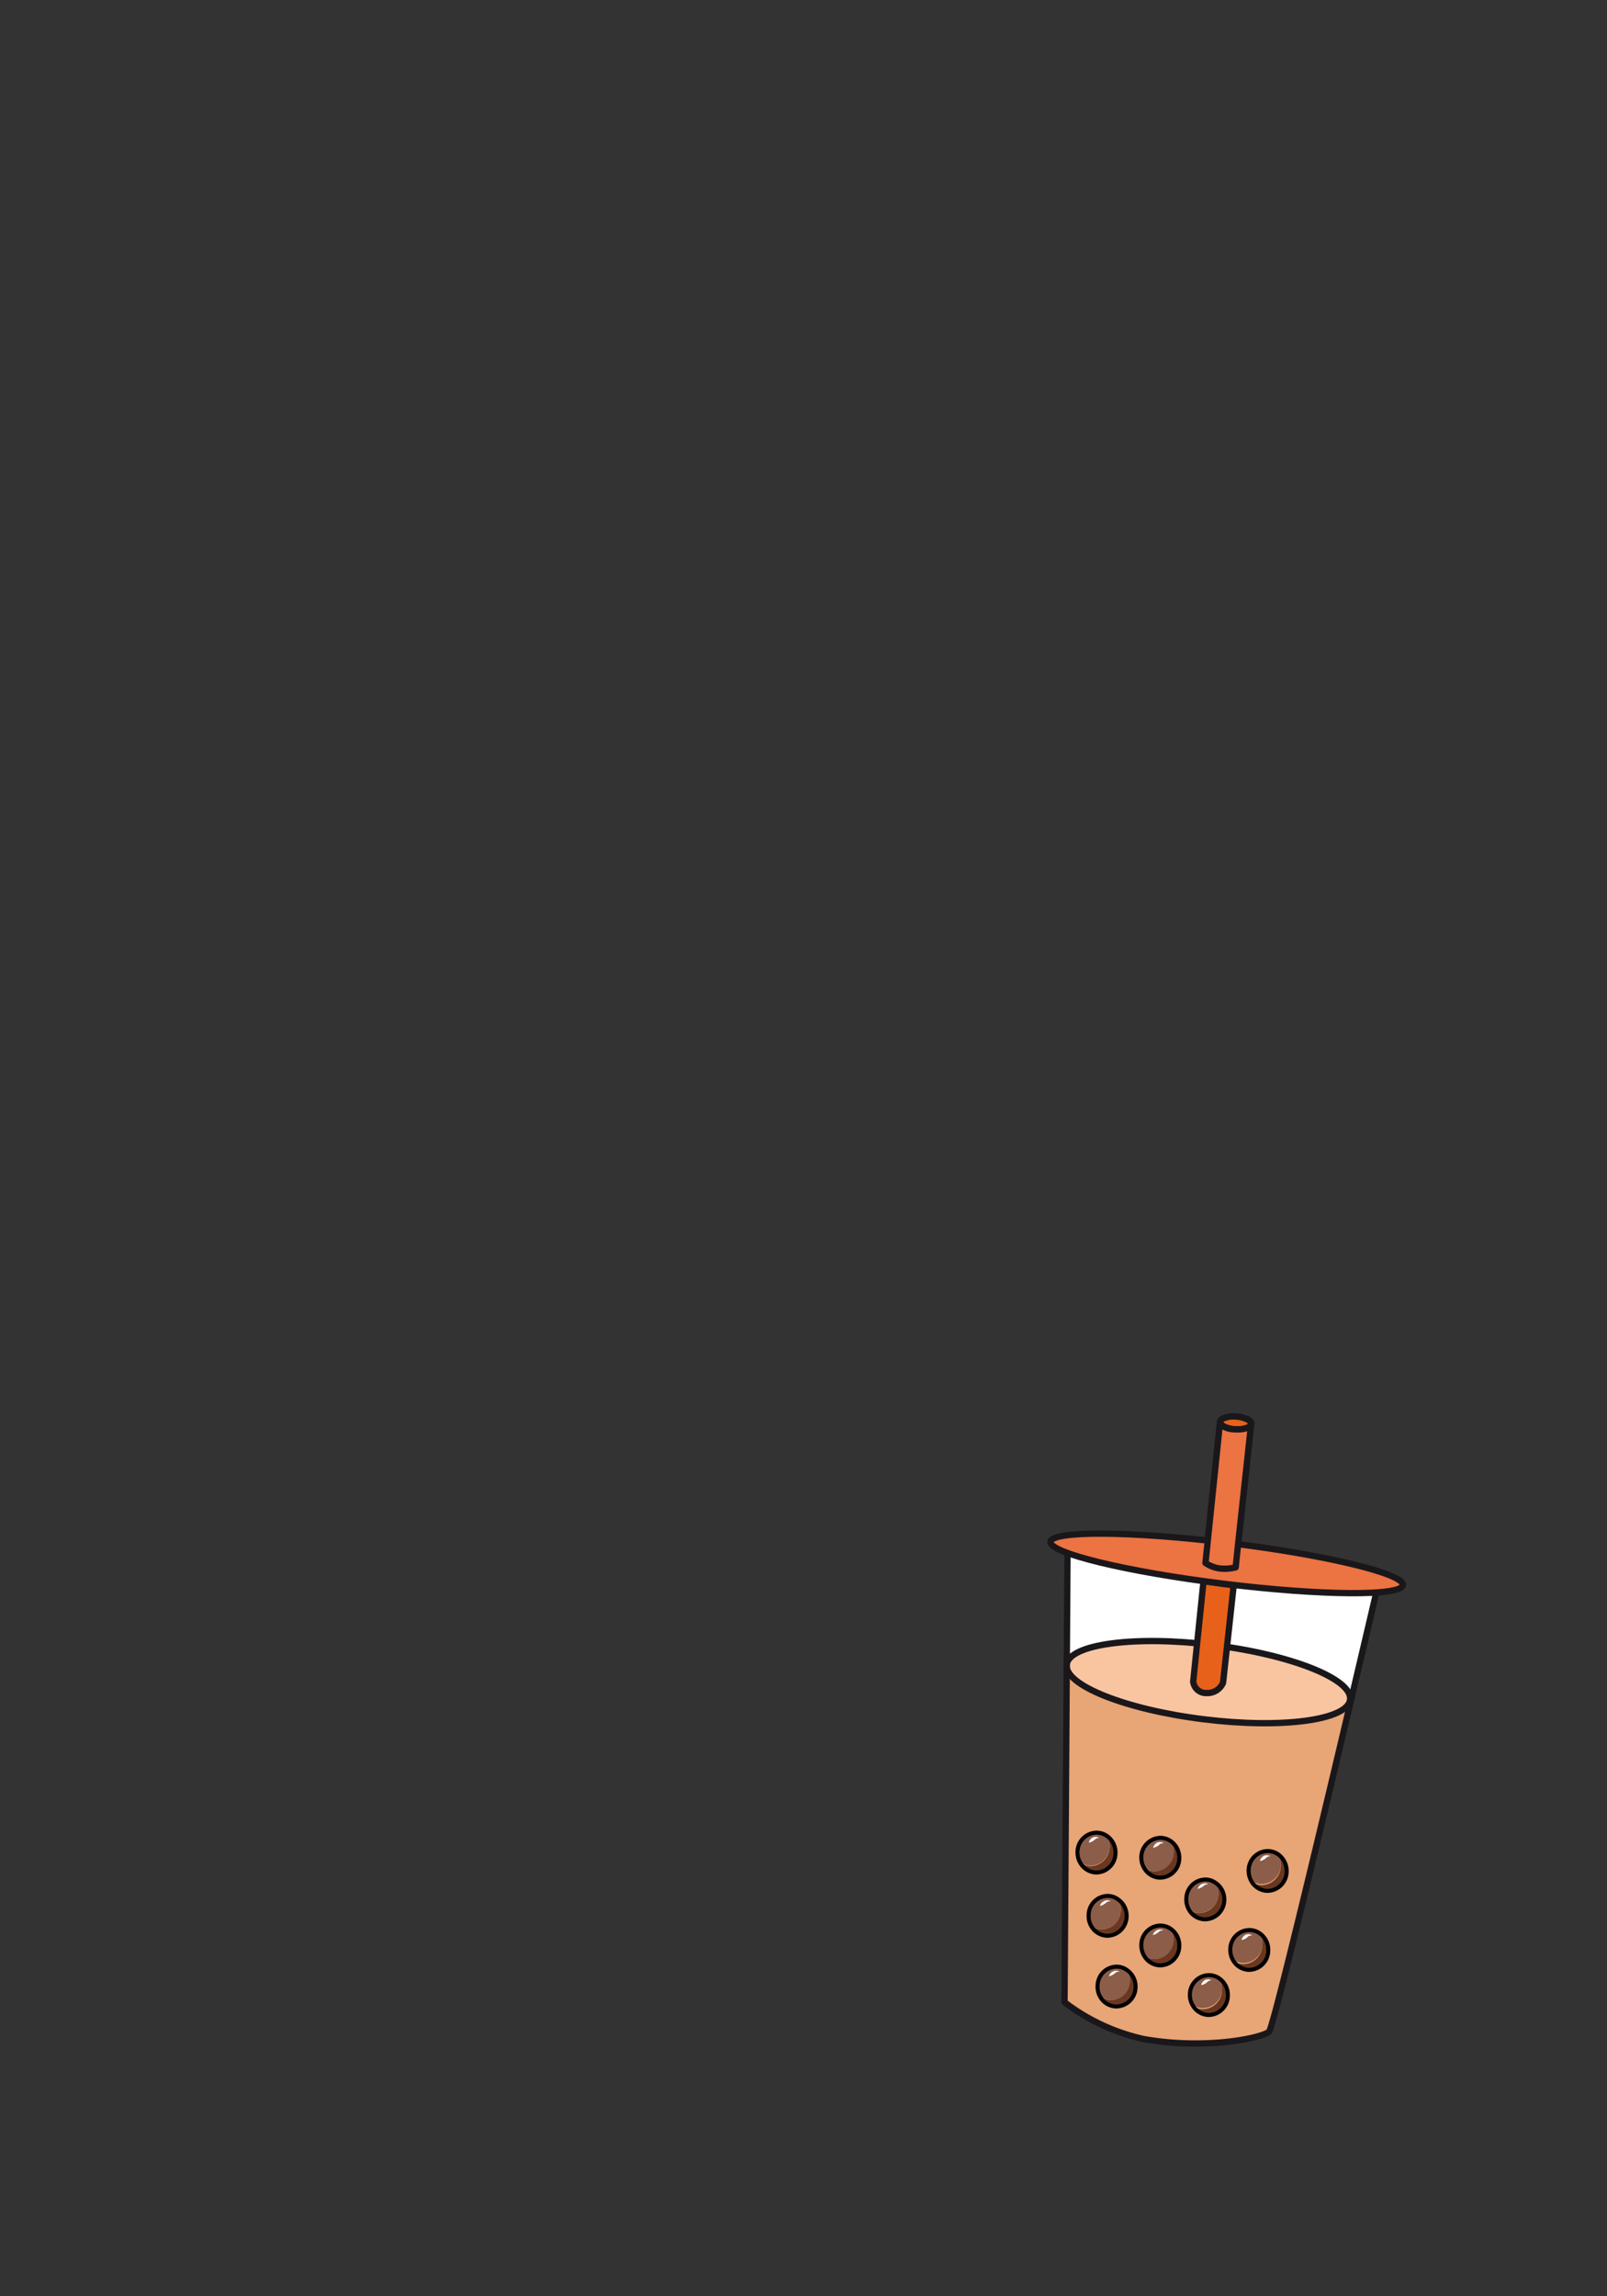 <svg id="Layer_1" data-name="Layer 1" xmlns="http://www.w3.org/2000/svg" viewBox="0 0 140 200">
  <rect x="0" y="0" width="140" height="200" fill="#333333" stroke="none"/>
  <defs>
    <style>
      .cls-1 {
        fill: #cde5f5;
      }

      .cls-2 {
        fill: #e8a576;
      }

      .cls-3 {
        fill: #fff;
      }

      .cls-4 {
        fill: #f9c5a1;
        stroke-width: 0.55px;
      }

      .cls-4, .cls-5, .cls-6, .cls-7 {
        stroke: #1a171b;
        stroke-linecap: round;
        stroke-linejoin: round;
      }

      .cls-10, .cls-5 {
        fill: none;
      }

      .cls-5, .cls-6, .cls-7 {
        stroke-width: 0.55px;
      }

      .cls-6 {
        fill: #e8611a;
      }

      .cls-7 {
        fill: #ec7342;
      }

      .cls-8 {
        fill: #6a3820;
      }

      .cls-9 {
        fill: #8c5d48;
      }

      .cls-10 {
        stroke: #000;
        stroke-miterlimit: 10;
        stroke-width: 0.35px;
      }
    </style>
  </defs>
  <g>
    <path class="cls-1" d="M122.23,138.06c.11-.95-6.26-2.51-14.37-3.56L109,124c0-.31-.57-.6-1.32-.65s-1.37.16-1.39.46l-1.07,10.35c-7.62-.83-13.6-.81-13.71.1,0,.28.52.61,1.5,1h0l-.25,39.13a17.58,17.58,0,0,0,6.91,3.21c5.46,1,10.36-.11,10.91-.65s9.34-38.24,9.34-38.24h0C121.32,138.61,122.19,138.4,122.23,138.06Z"/>
    <path class="cls-2" d="M122.23,138.06c.11-.95-6.26-2.51-14.37-3.56L109,124c0-.31-.57-.6-1.32-.65s-1.37.16-1.39.46l-1.07,10.35c-7.62-.83-13.6-.81-13.71.1,0,.28.52.61,1.5,1h0l-.25,39.13a17.58,17.58,0,0,0,6.91,3.21c5.46,1,10.36-.11,10.91-.65s9.34-38.24,9.34-38.24h0C121.32,138.61,122.19,138.4,122.23,138.06Z"/>
    <path class="cls-3" d="M119.8,138.66a78.58,78.58,0,0,1-12.4-.67h0l-.81-.09-1.82-.24h0a67.64,67.64,0,0,1-11.86-2.45h0l-.07,9.73c.22-1.78,5.9-2.55,12.71-1.72s12.18,3,12,4.76c0,0,0,0,0,0l.09,0c1.28-5.39,2.2-9.37,2.2-9.37h0Z"/>
    <ellipse class="cls-4" cx="105.27" cy="146.52" rx="3.26" ry="12.44" transform="translate(-53.06 233) rotate(-82.95)"/>
    <path class="cls-5" d="M119.9,138.71s-8.8,37.71-9.34,38.24-5.45,1.61-10.91.65a17.58,17.58,0,0,1-6.91-3.21L93,135.26"/>
    <path class="cls-6" d="M104.85,137.71l-.9,8.75a1.12,1.12,0,0,0,1.14,1,1.5,1.5,0,0,0,1.46-.89l.93-8.51-.81-.09Z"/>
    <path class="cls-5" d="M107.68,123.38h0a2.69,2.69,0,0,1,.75.15A2.69,2.69,0,0,0,107.68,123.38Z"/>
    <path class="cls-5" d="M109,124h0c0-.16-.13-.31-.37-.42C108.87,123.72,109,123.87,109,124Z"/>
    <path class="cls-5" d="M107.68,123.38a2.32,2.32,0,0,0-1.14.17,2.32,2.32,0,0,1,1.14-.17Z"/>
    <path class="cls-6" d="M106.29,123.84c0,.31.57.6,1.32.65s1.37-.16,1.39-.46h0c0-.16-.13-.31-.37-.42l-.2-.08a2.69,2.69,0,0,0-.75-.15,2.32,2.32,0,0,0-1.14.17A.41.41,0,0,0,106.29,123.84Z"/>
    <path class="cls-5" d="M107.61,124.49c-.75,0-1.34-.34-1.32-.65l-1.07,10.35-.2,1.94a2.87,2.87,0,0,0,1.25.48,3.83,3.83,0,0,0,1.38-.1l.21-2L109,124C109,124.33,108.36,124.54,107.61,124.49Z"/>
    <ellipse class="cls-7" cx="106.87" cy="136.18" rx="1.79" ry="15.47" transform="translate(-41.34 225.62) rotate(-82.99)"/>
    <path class="cls-7" d="M107.61,124.49c-.75,0-1.34-.34-1.32-.65l-1.07,10.35h0l-.2,1.94a2.87,2.87,0,0,0,1.25.48,3.79,3.79,0,0,0,1.38-.1l.21-2h0L109,124C109,124.33,108.36,124.54,107.61,124.49Z"/>
    <g>
      <g>
        <path class="cls-8" d="M111.35,161.51a1.79,1.79,0,0,1,.24,1,1.7,1.7,0,0,1-1.71,1.68,1.61,1.61,0,0,1-.86-.29,1.65,1.65,0,0,0,1.36.84,1.69,1.69,0,0,0,1.71-1.68A1.76,1.76,0,0,0,111.35,161.51Z"/>
        <path class="cls-9" d="M111.59,162.46a1.79,1.79,0,0,0-.24-1,1.61,1.61,0,0,0-.86-.29,1.69,1.69,0,0,0-1.71,1.68,1.82,1.82,0,0,0,.24.95,1.61,1.61,0,0,0,.86.29A1.7,1.7,0,0,0,111.59,162.46Z"/>
      </g>
      <path class="cls-10" d="M111.35,161.51a1.61,1.61,0,0,0-.86-.29,1.69,1.69,0,0,0-1.71,1.68,1.82,1.82,0,0,0,.24.95,1.65,1.65,0,0,0,1.36.84,1.69,1.69,0,0,0,1.71-1.68A1.76,1.76,0,0,0,111.35,161.51Z"/>
      <path class="cls-3" d="M109.77,162.06a.69.69,0,0,1,.37-.43.61.61,0,0,1,.54.05c-.08,0-.19,0-.28.06a.61.61,0,0,0-.15.13,1.13,1.13,0,0,1-.47.22V162"/>
    </g>
    <g>
      <g>
        <path class="cls-8" d="M109.75,168.39a1.79,1.79,0,0,1,.23,1,1.69,1.69,0,0,1-1.7,1.68,1.58,1.58,0,0,1-.86-.29,1.65,1.65,0,0,0,1.36.84,1.69,1.69,0,0,0,1.71-1.68A1.76,1.76,0,0,0,109.75,168.39Z"/>
        <path class="cls-9" d="M110,169.34a1.79,1.79,0,0,0-.23-1,1.61,1.61,0,0,0-.86-.29,1.69,1.69,0,0,0-1.71,1.68,1.82,1.82,0,0,0,.24.95,1.58,1.58,0,0,0,.86.29A1.69,1.69,0,0,0,110,169.34Z"/>
      </g>
      <path class="cls-10" d="M109.75,168.39a1.61,1.61,0,0,0-.86-.29,1.69,1.69,0,0,0-1.71,1.68,1.82,1.82,0,0,0,.24.95,1.65,1.65,0,0,0,1.36.84,1.69,1.69,0,0,0,1.71-1.68A1.76,1.76,0,0,0,109.75,168.39Z"/>
      <path class="cls-3" d="M108.17,168.94a.68.68,0,0,1,.36-.43.6.6,0,0,1,.54.05c-.07.05-.18,0-.27.06a.61.61,0,0,0-.15.13,1.13,1.13,0,0,1-.47.22v-.09"/>
    </g>
    <g>
      <g>
        <path class="cls-8" d="M105.91,164a1.76,1.76,0,0,1,.24.94,1.69,1.69,0,0,1-1.71,1.68,1.61,1.61,0,0,1-.86-.29,1.64,1.64,0,0,0,1.37.84,1.7,1.7,0,0,0,1.71-1.68A1.73,1.73,0,0,0,105.91,164Z"/>
        <path class="cls-9" d="M106.15,164.92a1.76,1.76,0,0,0-.24-.94,1.51,1.51,0,0,0-.86-.3,1.69,1.69,0,0,0-1.7,1.68,1.79,1.79,0,0,0,.23.95,1.61,1.61,0,0,0,.86.29A1.69,1.69,0,0,0,106.15,164.92Z"/>
      </g>
      <path class="cls-10" d="M105.91,164a1.51,1.51,0,0,0-.86-.3,1.69,1.69,0,0,0-1.7,1.68,1.79,1.79,0,0,0,.23.95,1.64,1.64,0,0,0,1.37.84,1.7,1.7,0,0,0,1.71-1.68A1.73,1.73,0,0,0,105.91,164Z"/>
      <path class="cls-3" d="M104.34,164.52a.63.63,0,0,1,.36-.42.6.6,0,0,1,.54,0c-.08.06-.18,0-.27.07s-.1.08-.15.12a1.37,1.37,0,0,1-.47.23v-.09"/>
    </g>
    <g>
      <g>
        <path class="cls-8" d="M106.23,172.32a1.79,1.79,0,0,1,.23,1,1.69,1.69,0,0,1-1.71,1.68,1.51,1.51,0,0,1-.85-.3,1.64,1.64,0,0,0,1.36.85,1.69,1.69,0,0,0,1.71-1.68A1.76,1.76,0,0,0,106.23,172.32Z"/>
        <path class="cls-9" d="M106.46,173.27a1.79,1.79,0,0,0-.23-1,1.61,1.61,0,0,0-.86-.29,1.69,1.69,0,0,0-1.71,1.68,1.76,1.76,0,0,0,.24.94,1.51,1.51,0,0,0,.85.3A1.69,1.69,0,0,0,106.46,173.27Z"/>
      </g>
      <path class="cls-10" d="M106.23,172.32a1.61,1.61,0,0,0-.86-.29,1.69,1.69,0,0,0-1.71,1.68,1.76,1.76,0,0,0,.24.94,1.64,1.64,0,0,0,1.36.85,1.69,1.69,0,0,0,1.71-1.68A1.76,1.76,0,0,0,106.23,172.32Z"/>
      <path class="cls-3" d="M104.65,172.86a.68.68,0,0,1,.36-.42.6.6,0,0,1,.54.05c-.07,0-.18,0-.27.06a.88.88,0,0,0-.15.12,1.15,1.15,0,0,1-.47.23v-.09"/>
    </g>
    <g>
      <g>
        <path class="cls-8" d="M102,168a1.79,1.79,0,0,1,.23.95,1.69,1.69,0,0,1-1.71,1.68,1.59,1.59,0,0,1-.85-.3,1.64,1.64,0,0,0,1.36.85,1.69,1.69,0,0,0,1.71-1.68A1.76,1.76,0,0,0,102,168Z"/>
        <path class="cls-9" d="M102.24,169A1.79,1.79,0,0,0,102,168a1.61,1.61,0,0,0-.86-.29,1.69,1.69,0,0,0-1.71,1.68,1.76,1.76,0,0,0,.24.94,1.59,1.59,0,0,0,.85.3A1.69,1.69,0,0,0,102.24,169Z"/>
      </g>
      <path class="cls-10" d="M102,168a1.61,1.61,0,0,0-.86-.29,1.69,1.69,0,0,0-1.71,1.68,1.76,1.76,0,0,0,.24.94,1.64,1.64,0,0,0,1.36.85,1.69,1.69,0,0,0,1.71-1.68A1.76,1.76,0,0,0,102,168Z"/>
      <path class="cls-3" d="M100.43,168.54a.68.68,0,0,1,.36-.42.6.6,0,0,1,.54,0c-.07.05-.18,0-.27.06a.88.88,0,0,0-.15.12,1.15,1.15,0,0,1-.47.23v-.09"/>
    </g>
    <g>
      <g>
        <path class="cls-8" d="M102,160.36a1.79,1.79,0,0,1,.24.95,1.7,1.7,0,0,1-1.71,1.68,1.54,1.54,0,0,1-.86-.3,1.64,1.64,0,0,0,1.36.85,1.69,1.69,0,0,0,1.71-1.68A1.76,1.76,0,0,0,102,160.36Z"/>
        <path class="cls-9" d="M102.28,161.31a1.79,1.79,0,0,0-.24-.95,1.61,1.61,0,0,0-.86-.29,1.7,1.7,0,0,0-1.71,1.68,1.76,1.76,0,0,0,.24.94,1.54,1.54,0,0,0,.86.3A1.7,1.7,0,0,0,102.28,161.31Z"/>
      </g>
      <path class="cls-10" d="M102,160.36a1.61,1.61,0,0,0-.86-.29,1.7,1.7,0,0,0-1.71,1.68,1.76,1.76,0,0,0,.24.94,1.64,1.64,0,0,0,1.36.85,1.69,1.69,0,0,0,1.71-1.68A1.76,1.76,0,0,0,102,160.36Z"/>
      <path class="cls-3" d="M100.47,160.9a.68.68,0,0,1,.36-.42.61.61,0,0,1,.54.05c-.08.05-.19,0-.27.06a.47.47,0,0,0-.15.13,1.4,1.4,0,0,1-.48.22l0-.09"/>
    </g>
    <g>
      <g>
        <path class="cls-8" d="M98.18,171.59a1.76,1.76,0,0,1,.24.94,1.69,1.69,0,0,1-1.71,1.68,1.61,1.61,0,0,1-.86-.29,1.64,1.64,0,0,0,1.37.84,1.7,1.7,0,0,0,1.71-1.68A1.73,1.73,0,0,0,98.18,171.59Z"/>
        <path class="cls-9" d="M98.42,172.53a1.76,1.76,0,0,0-.24-.94,1.51,1.51,0,0,0-.86-.3,1.68,1.68,0,0,0-1.7,1.68,1.7,1.7,0,0,0,.23.95,1.61,1.61,0,0,0,.86.29A1.69,1.69,0,0,0,98.42,172.53Z"/>
      </g>
      <path class="cls-10" d="M98.18,171.59a1.51,1.51,0,0,0-.86-.3,1.68,1.68,0,0,0-1.7,1.68,1.7,1.7,0,0,0,.23.95,1.64,1.64,0,0,0,1.37.84,1.7,1.7,0,0,0,1.71-1.68A1.73,1.73,0,0,0,98.18,171.59Z"/>
      <path class="cls-3" d="M96.61,172.13a.63.63,0,0,1,.36-.42.61.61,0,0,1,.54,0c-.08.06-.18,0-.27.07s-.1.08-.15.12a1.37,1.37,0,0,1-.47.23v-.09"/>
    </g>
    <g>
      <g>
        <path class="cls-8" d="M97.4,165.43a1.76,1.76,0,0,1,.24.94,1.69,1.69,0,0,1-1.71,1.68,1.61,1.61,0,0,1-.86-.29,1.64,1.64,0,0,0,1.37.84,1.7,1.7,0,0,0,1.71-1.68A1.73,1.73,0,0,0,97.4,165.43Z"/>
        <path class="cls-9" d="M97.64,166.37a1.76,1.76,0,0,0-.24-.94,1.51,1.51,0,0,0-.86-.3,1.68,1.68,0,0,0-1.7,1.68,1.7,1.7,0,0,0,.23.95,1.61,1.61,0,0,0,.86.29A1.69,1.69,0,0,0,97.64,166.37Z"/>
      </g>
      <path class="cls-10" d="M97.4,165.43a1.51,1.51,0,0,0-.86-.3,1.68,1.68,0,0,0-1.7,1.68,1.7,1.7,0,0,0,.23.95,1.64,1.64,0,0,0,1.37.84,1.7,1.7,0,0,0,1.71-1.68A1.73,1.73,0,0,0,97.4,165.43Z"/>
      <path class="cls-3" d="M95.83,166a.63.63,0,0,1,.36-.42.58.58,0,0,1,.54,0c-.08.06-.18,0-.27.07a.42.42,0,0,0-.15.12,1.37,1.37,0,0,1-.47.23v-.09"/>
    </g>
    <g>
      <g>
        <path class="cls-8" d="M96.44,159.91a1.79,1.79,0,0,1,.24,1A1.7,1.7,0,0,1,95,162.54a1.54,1.54,0,0,1-.86-.3,1.64,1.64,0,0,0,1.36.85,1.69,1.69,0,0,0,1.71-1.68A1.76,1.76,0,0,0,96.44,159.91Z"/>
        <path class="cls-9" d="M96.68,160.86a1.79,1.79,0,0,0-.24-1,1.61,1.61,0,0,0-.86-.29,1.69,1.69,0,0,0-1.71,1.68,1.76,1.76,0,0,0,.24.94,1.54,1.54,0,0,0,.86.3A1.7,1.7,0,0,0,96.68,160.86Z"/>
      </g>
      <path class="cls-10" d="M96.44,159.91a1.61,1.61,0,0,0-.86-.29,1.69,1.69,0,0,0-1.71,1.68,1.76,1.76,0,0,0,.24.94,1.64,1.64,0,0,0,1.36.85,1.69,1.69,0,0,0,1.71-1.68A1.76,1.76,0,0,0,96.44,159.91Z"/>
      <path class="cls-3" d="M94.86,160.45a.7.7,0,0,1,.37-.42.59.59,0,0,1,.53.05c-.07,0-.18,0-.27.06a.88.88,0,0,0-.15.12,1.15,1.15,0,0,1-.47.23v-.09"/>
    </g>
  </g>
</svg>
